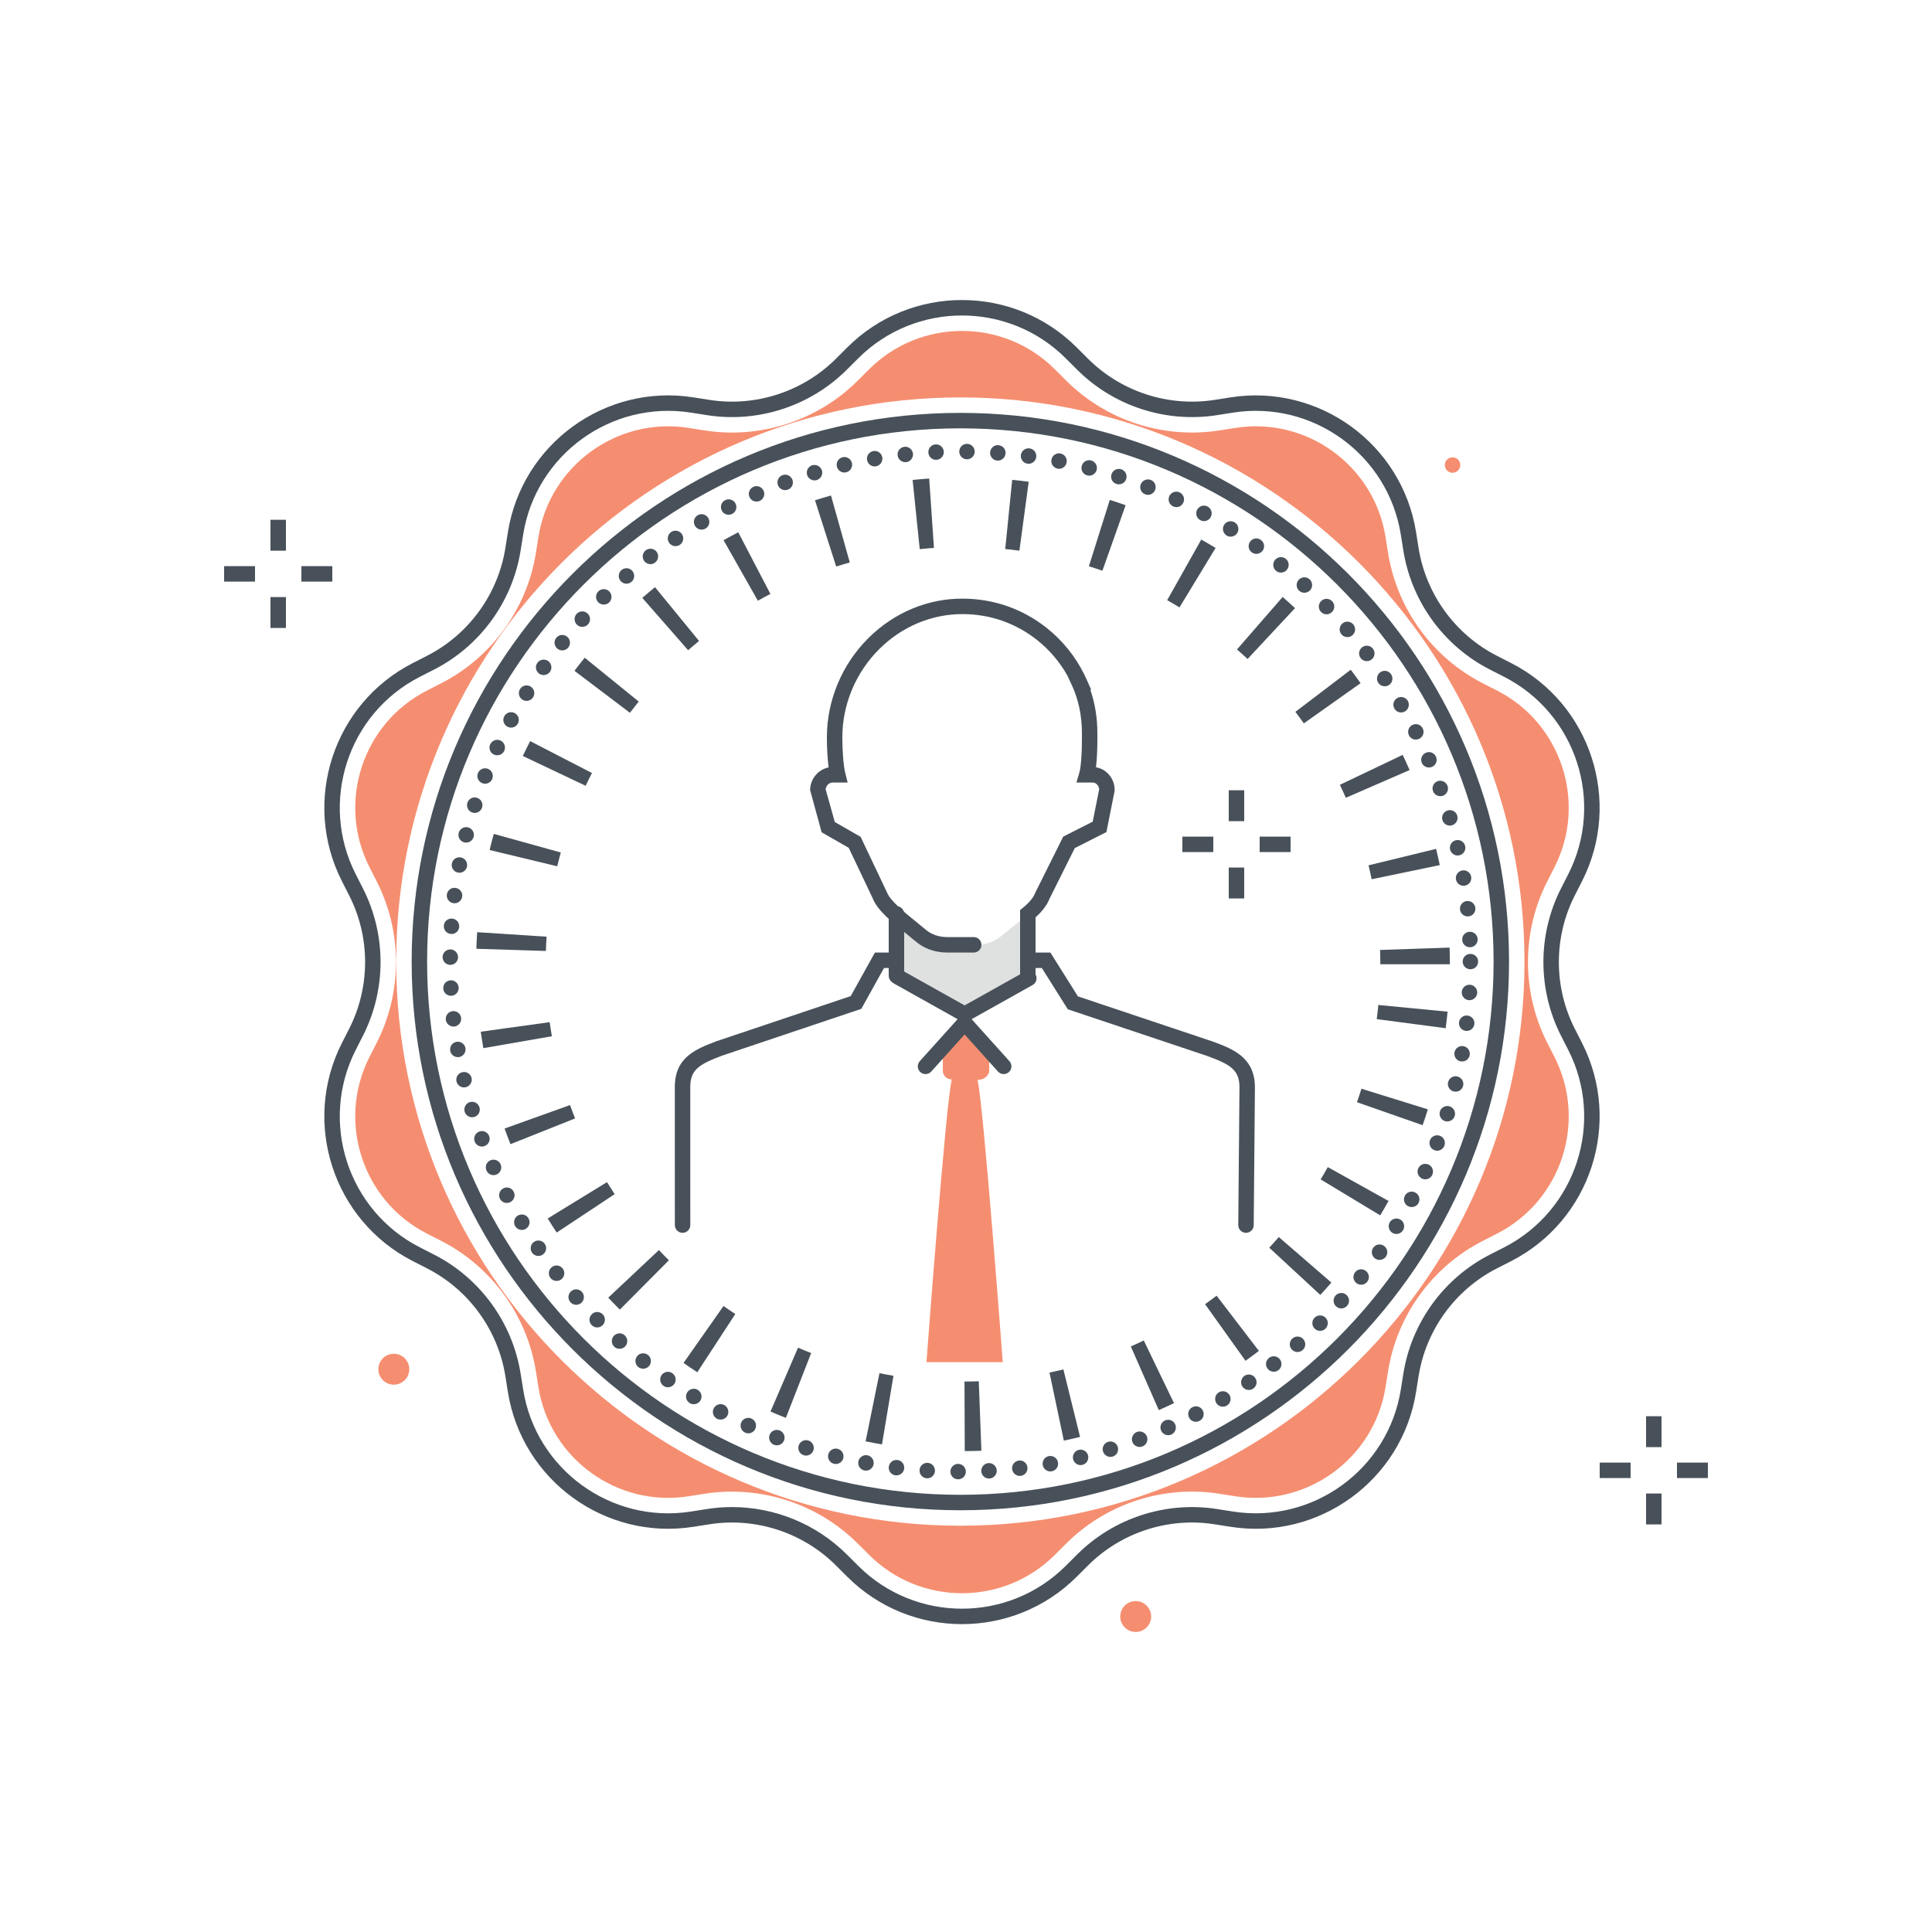 <svg xmlns="http://www.w3.org/2000/svg" width="250" height="250" viewBox="0 0 250 250">
  <g fill="none" fill-rule="evenodd">
    <path fill="#48515A" d="M124.268,55.427 C86.221,55.427 55.268,86.38 55.268,124.427 C55.268,162.474 86.221,193.427 124.268,193.427 C162.315,193.427 193.269,162.474 193.269,124.427 C193.269,86.38 162.315,55.427 124.268,55.427 Z M124.268,195.427 C85.119,195.427 53.268,163.577 53.268,124.427 C53.268,85.278 85.119,53.427 124.268,53.427 C163.418,53.427 195.269,85.278 195.269,124.427 C195.269,163.577 163.418,195.427 124.268,195.427 Z"/>
    <path fill="#48515A" d="M94.72,195.014 C100.238,195.014 105.619,197.197 109.576,201.145 L111.061,202.626 C118.462,210.01 130.501,210.009 137.9,202.626 L139.385,201.145 C144.114,196.427 150.877,194.23 157.478,195.267 L159.549,195.592 C169.877,197.209 179.616,190.138 181.263,179.817 L181.593,177.746 C182.646,171.148 186.826,165.395 192.775,162.355 L194.643,161.401 C203.95,156.644 207.671,145.194 202.937,135.875 L201.986,134.006 C198.96,128.049 198.96,120.937 201.986,114.981 L202.937,113.111 C207.671,103.793 203.95,92.342 194.643,87.586 L192.775,86.632 C186.826,83.592 182.646,77.839 181.593,71.241 L181.263,69.17 C179.616,58.847 169.864,51.768 159.549,53.394 L157.478,53.72 C150.877,54.757 144.113,52.56 139.385,47.841 L137.9,46.361 C130.501,38.978 118.461,38.978 111.061,46.361 L109.576,47.841 C104.846,52.559 98.083,54.755 91.483,53.72 L89.412,53.394 C79.082,51.772 69.345,58.848 67.698,69.17 L67.368,71.24 C66.315,77.838 62.135,83.592 56.186,86.632 L54.318,87.586 C45.01,92.342 41.29,103.793 46.024,113.111 L46.974,114.981 C50,120.937 50,128.049 46.974,134.006 L46.024,135.875 C41.29,145.194 45.01,156.645 54.318,161.401 L56.186,162.355 C62.135,165.395 66.315,171.149 67.368,177.746 L67.698,179.817 C69.345,190.138 79.086,197.22 89.412,195.592 L91.483,195.267 C92.561,195.097 93.643,195.014 94.72,195.014 Z M124.48,210.162 C119.108,210.163 113.738,208.123 109.648,204.042 L108.164,202.561 C103.884,198.292 97.761,196.302 91.794,197.242 L89.722,197.568 C78.311,199.363 67.544,191.54 65.723,180.132 L65.393,178.061 C64.44,172.092 60.658,166.886 55.275,164.136 L53.408,163.182 C43.121,157.925 39.008,145.269 44.241,134.969 L45.191,133.1 C47.929,127.711 47.929,121.276 45.191,115.887 L44.241,114.018 C39.008,103.718 43.121,91.062 53.408,85.805 L55.275,84.851 C60.658,82.1 64.44,76.895 65.393,70.925 L65.723,68.855 C67.543,57.447 78.305,49.621 89.722,51.419 L91.794,51.744 C97.762,52.681 103.884,50.694 108.164,46.426 L109.648,44.944 C117.825,36.784 131.134,36.783 139.312,44.944 L140.797,46.426 C145.076,50.694 151.193,52.68 157.167,51.744 L159.238,51.419 C170.655,49.628 181.418,57.447 183.237,68.855 L183.567,70.926 C184.521,76.895 188.303,82.1 193.686,84.851 L195.553,85.805 C205.84,91.062 209.952,103.718 204.72,114.018 L203.77,115.887 C201.031,121.276 201.031,127.711 203.77,133.1 L204.72,134.969 C209.952,145.268 205.84,157.924 195.553,163.182 L193.686,164.136 C188.303,166.886 184.521,172.092 183.567,178.061 L183.237,180.132 C181.418,191.54 170.654,199.367 159.238,197.568 L157.167,197.242 C151.199,196.302 145.076,198.291 140.797,202.561 L139.312,204.042 C135.224,208.122 129.852,210.162 124.48,210.162 Z"/>
    <path fill="#48515A" d="M125.11,59.433 C124.56,59.423 124.12,58.973 124.13,58.423 C124.13,57.863 124.59,57.423 125.14,57.433 C125.69,57.443 126.13,57.893 126.13,58.443 C126.12,58.993 125.67,59.433 125.13,59.433 C125.12,59.433 125.12,59.433 125.11,59.433 Z M120.13,58.553 C120.1,57.993 120.53,57.523 121.08,57.503 C121.63,57.473 122.1,57.903 122.13,58.453 C122.15,59.003 121.73,59.473 121.17,59.503 C121.16,59.503 121.14,59.503 121.12,59.503 C120.59,59.503 120.15,59.083 120.13,58.553 Z M129.05,59.603 C128.5,59.563 128.08,59.083 128.12,58.533 C128.16,57.983 128.64,57.563 129.189,57.603 C129.74,57.643 130.16,58.123 130.12,58.673 C130.08,59.203 129.64,59.603 129.12,59.603 C129.1,59.603 129.069,59.603 129.05,59.603 Z M116.15,58.913 C116.09,58.363 116.49,57.873 117.04,57.813 C117.58,57.753 118.08,58.153 118.14,58.703 C118.19,59.253 117.8,59.743 117.25,59.803 C117.21,59.803 117.18,59.803 117.14,59.803 C116.64,59.803 116.2,59.423 116.15,58.913 Z M132.96,60.003 L132.97,60.003 C132.42,59.933 132.03,59.423 132.1,58.883 C132.18,58.333 132.68,57.943 133.229,58.023 C133.78,58.093 134.16,58.593 134.09,59.143 C134.02,59.643 133.59,60.013 133.1,60.013 C133.05,60.013 133.01,60.013 132.96,60.003 Z M112.2,59.523 C112.1,58.973 112.47,58.463 113.02,58.363 C113.56,58.273 114.08,58.643 114.17,59.183 C114.26,59.733 113.89,60.243 113.35,60.343 C113.29,60.353 113.24,60.353 113.18,60.353 C112.7,60.353 112.28,60.013 112.2,59.523 Z M136.85,60.643 C136.31,60.533 135.95,60.013 136.06,59.473 C136.16,58.923 136.689,58.573 137.229,58.683 C137.77,58.783 138.13,59.313 138.02,59.853 C137.93,60.333 137.51,60.663 137.04,60.663 C136.979,60.663 136.91,60.653 136.85,60.643 Z M108.29,60.363 C108.16,59.833 108.5,59.293 109.04,59.163 C109.57,59.043 110.11,59.373 110.24,59.913 C110.36,60.453 110.03,60.993 109.49,61.113 C109.41,61.133 109.34,61.143 109.26,61.143 C108.81,61.143 108.4,60.833 108.29,60.363 Z M140.689,61.513 C140.149,61.383 139.83,60.833 139.97,60.303 C140.109,59.763 140.66,59.443 141.189,59.583 C141.729,59.723 142.05,60.273 141.91,60.803 C141.79,61.253 141.38,61.553 140.939,61.553 C140.859,61.553 140.77,61.543 140.689,61.513 Z M104.44,61.453 C104.28,60.923 104.58,60.363 105.11,60.203 C105.64,60.053 106.2,60.353 106.36,60.883 C106.51,61.413 106.21,61.963 105.68,62.123 C105.59,62.153 105.49,62.163 105.4,62.163 C104.97,62.163 104.57,61.883 104.44,61.453 Z M144.47,62.623 C143.939,62.453 143.649,61.893 143.83,61.363 C144,60.843 144.56,60.553 145.09,60.723 C145.609,60.893 145.899,61.463 145.729,61.983 C145.59,62.413 145.2,62.673 144.77,62.673 C144.67,62.673 144.569,62.663 144.47,62.623 Z M100.66,62.763 C100.47,62.243 100.74,61.673 101.26,61.483 C101.78,61.293 102.35,61.563 102.54,62.083 C102.73,62.593 102.47,63.173 101.94,63.363 C101.83,63.403 101.72,63.423 101.6,63.423 C101.2,63.423 100.81,63.173 100.66,62.763 Z M148.18,63.963 C147.66,63.763 147.41,63.183 147.609,62.673 C147.819,62.153 148.399,61.903 148.91,62.103 C149.43,62.303 149.68,62.893 149.47,63.403 C149.319,63.793 148.939,64.033 148.54,64.033 C148.42,64.033 148.3,64.013 148.18,63.963 Z M96.98,64.303 C96.76,63.803 96.99,63.213 97.5,62.993 C98,62.763 98.59,63.003 98.81,63.503 C99.04,64.013 98.8,64.603 98.3,64.823 C98.17,64.883 98.03,64.903 97.9,64.903 C97.51,64.903 97.14,64.683 96.98,64.303 Z M151.8,65.523 C151.29,65.293 151.08,64.693 151.31,64.193 C151.55,63.693 152.14,63.483 152.64,63.713 C153.14,63.953 153.359,64.543 153.12,65.043 C152.95,65.413 152.59,65.623 152.22,65.623 C152.08,65.623 151.93,65.593 151.8,65.523 Z M93.4,66.073 C93.15,65.573 93.34,64.973 93.83,64.723 C94.33,64.473 94.93,64.663 95.18,65.163 C95.43,65.653 95.23,66.253 94.74,66.503 C94.6,66.573 94.44,66.613 94.29,66.613 C93.93,66.613 93.57,66.413 93.4,66.073 Z M155.31,67.303 C154.83,67.043 154.649,66.433 154.91,65.953 C155.18,65.463 155.79,65.283 156.27,65.553 C156.76,65.813 156.93,66.423 156.67,66.903 C156.49,67.243 156.14,67.433 155.79,67.433 C155.63,67.433 155.46,67.393 155.31,67.303 Z M89.93,68.043 C89.65,67.573 89.8,66.953 90.28,66.673 C90.75,66.393 91.37,66.553 91.65,67.033 C91.93,67.503 91.77,68.113 91.3,68.393 C91.14,68.493 90.96,68.533 90.79,68.533 C90.45,68.533 90.11,68.363 89.93,68.043 Z M158.72,69.293 C158.25,69.003 158.109,68.383 158.399,67.913 C158.689,67.453 159.31,67.303 159.78,67.603 C160.25,67.893 160.39,68.513 160.09,68.983 C159.899,69.283 159.58,69.443 159.25,69.443 C159.06,69.443 158.88,69.403 158.72,69.293 Z M86.58,70.233 C86.27,69.773 86.39,69.153 86.85,68.843 C87.31,68.533 87.93,68.653 88.24,69.113 C88.55,69.573 88.43,70.193 87.97,70.503 C87.8,70.613 87.6,70.673 87.41,70.673 C87.09,70.673 86.77,70.513 86.58,70.233 Z M161.99,71.483 C161.54,71.163 161.439,70.543 161.76,70.093 C162.08,69.643 162.7,69.533 163.149,69.863 C163.6,70.183 163.71,70.803 163.39,71.253 C163.189,71.523 162.88,71.673 162.569,71.673 C162.37,71.673 162.17,71.613 161.99,71.483 Z M83.37,72.613 C83.04,72.173 83.12,71.543 83.56,71.213 C84,70.873 84.62,70.953 84.96,71.393 C85.29,71.833 85.21,72.463 84.77,72.793 C84.59,72.933 84.38,73.003 84.17,73.003 C83.87,73.003 83.57,72.873 83.37,72.613 Z M165.13,73.873 C164.7,73.523 164.63,72.893 164.979,72.463 C165.33,72.033 165.96,71.973 166.39,72.313 C166.81,72.663 166.88,73.293 166.53,73.723 C166.34,73.973 166.05,74.093 165.75,74.093 C165.53,74.093 165.31,74.023 165.13,73.873 Z M80.31,75.183 C79.95,74.763 80,74.133 80.41,73.773 C80.83,73.413 81.46,73.453 81.82,73.873 C82.18,74.293 82.14,74.923 81.72,75.283 C81.53,75.453 81.3,75.533 81.07,75.533 C80.79,75.533 80.51,75.413 80.31,75.183 Z M168.109,76.443 C167.7,76.063 167.68,75.433 168.05,75.033 C168.42,74.623 169.05,74.593 169.46,74.963 C169.87,75.343 169.899,75.973 169.53,76.383 C169.33,76.593 169.06,76.703 168.79,76.703 C168.55,76.703 168.31,76.613 168.109,76.443 Z M77.41,77.933 C77.03,77.543 77.03,76.903 77.43,76.523 C77.82,76.133 78.46,76.143 78.84,76.533 C79.23,76.933 79.22,77.563 78.83,77.953 C78.63,78.143 78.38,78.233 78.13,78.233 C77.87,78.233 77.61,78.133 77.41,77.933 Z M170.939,79.183 C170.55,78.793 170.56,78.153 170.96,77.773 C171.359,77.383 171.99,77.393 172.37,77.793 C172.76,78.183 172.75,78.823 172.35,79.203 C172.16,79.393 171.91,79.493 171.66,79.493 C171.399,79.493 171.13,79.383 170.939,79.183 Z M74.68,80.863 C74.27,80.483 74.24,79.853 74.61,79.443 C74.98,79.033 75.61,79.003 76.02,79.373 C76.43,79.743 76.46,80.383 76.09,80.793 C75.9,81.003 75.62,81.113 75.35,81.113 C75.11,81.113 74.87,81.033 74.68,80.863 Z M173.59,82.093 C173.229,81.673 173.28,81.043 173.7,80.683 C174.12,80.323 174.75,80.373 175.109,80.793 C175.47,81.213 175.42,81.843 175,82.203 C174.81,82.363 174.58,82.443 174.35,82.443 C174.069,82.443 173.79,82.323 173.59,82.093 Z M72.13,83.943 C71.7,83.593 71.63,82.963 71.98,82.533 C72.32,82.103 72.95,82.033 73.38,82.383 C73.81,82.723 73.88,83.353 73.54,83.783 C73.34,84.033 73.05,84.163 72.76,84.163 C72.54,84.163 72.32,84.083 72.13,83.943 Z M176.069,85.153 C175.729,84.713 175.819,84.093 176.26,83.753 C176.7,83.423 177.319,83.503 177.66,83.943 C177.99,84.383 177.91,85.013 177.47,85.343 C177.29,85.483 177.08,85.553 176.859,85.553 C176.56,85.553 176.26,85.413 176.069,85.153 Z M69.77,87.173 C69.32,86.853 69.21,86.223 69.53,85.783 C69.85,85.323 70.48,85.223 70.93,85.533 C71.38,85.853 71.48,86.483 71.17,86.933 C70.97,87.203 70.66,87.353 70.35,87.353 C70.15,87.353 69.95,87.293 69.77,87.173 Z M178.35,88.363 C178.05,87.903 178.17,87.283 178.63,86.973 C179.09,86.663 179.71,86.793 180.01,87.253 C180.319,87.703 180.2,88.333 179.74,88.633 C179.569,88.753 179.38,88.803 179.189,88.803 C178.859,88.803 178.55,88.653 178.35,88.363 Z M67.61,90.543 C67.14,90.253 67,89.633 67.29,89.163 C67.58,88.693 68.2,88.553 68.67,88.843 C69.13,89.133 69.28,89.743 68.99,90.213 C68.8,90.523 68.47,90.693 68.14,90.693 C67.96,90.693 67.77,90.643 67.61,90.543 Z M180.439,91.693 C180.16,91.223 180.319,90.603 180.8,90.333 C181.27,90.053 181.89,90.213 182.17,90.683 C182.439,91.163 182.28,91.773 181.81,92.053 C181.649,92.143 181.47,92.193 181.3,92.193 C180.96,92.193 180.62,92.013 180.439,91.693 Z M65.66,94.033 C65.17,93.773 64.99,93.163 65.25,92.683 C65.52,92.193 66.12,92.013 66.61,92.273 C67.09,92.533 67.28,93.143 67.01,93.633 C66.83,93.963 66.49,94.153 66.13,94.153 C65.97,94.153 65.81,94.113 65.66,94.033 Z M182.319,95.153 C182.069,94.663 182.27,94.053 182.76,93.813 C183.25,93.563 183.85,93.753 184.1,94.253 C184.35,94.743 184.149,95.343 183.66,95.593 C183.52,95.663 183.359,95.703 183.21,95.703 C182.85,95.703 182.49,95.503 182.319,95.153 Z M63.92,97.643 C63.42,97.413 63.2,96.813 63.43,96.313 C63.43,96.313 63.43,96.313 63.44,96.313 C63.67,95.813 64.26,95.593 64.76,95.823 C65.26,96.053 65.48,96.653 65.25,97.153 C65.08,97.523 64.72,97.733 64.34,97.733 C64.2,97.733 64.06,97.703 63.92,97.643 Z M183.979,98.713 C183.77,98.203 184,97.613 184.51,97.403 C185.01,97.183 185.6,97.413 185.819,97.923 C186.04,98.423 185.81,99.013 185.3,99.233 C185.17,99.293 185.03,99.313 184.899,99.313 C184.51,99.313 184.149,99.093 183.979,98.713 Z M62.41,101.343 C61.89,101.143 61.64,100.563 61.84,100.053 C62.04,99.543 62.62,99.283 63.13,99.483 C63.65,99.683 63.9,100.263 63.7,100.783 C63.55,101.173 63.17,101.413 62.77,101.413 C62.65,101.413 62.53,101.393 62.41,101.343 Z M185.43,102.363 C185.24,101.843 185.51,101.273 186.03,101.083 C186.55,100.903 187.12,101.173 187.31,101.693 C187.5,102.203 187.229,102.783 186.71,102.973 C186.6,103.013 186.479,103.023 186.37,103.023 C185.96,103.023 185.58,102.773 185.43,102.363 Z M61.12,105.143 C60.6,104.973 60.31,104.413 60.48,103.883 C60.65,103.353 61.21,103.063 61.73,103.233 C62.26,103.403 62.55,103.973 62.38,104.493 C62.24,104.923 61.85,105.193 61.43,105.193 C61.33,105.193 61.22,105.173 61.12,105.143 Z M186.649,106.113 C186.49,105.583 186.8,105.023 187.33,104.873 C187.859,104.713 188.42,105.013 188.569,105.553 C188.729,106.073 188.42,106.633 187.89,106.793 C187.8,106.813 187.7,106.833 187.609,106.833 C187.18,106.833 186.78,106.543 186.649,106.113 Z M60.07,109.003 C59.54,108.863 59.21,108.323 59.35,107.783 C59.49,107.253 60.03,106.923 60.57,107.063 C61.1,107.203 61.43,107.743 61.29,108.283 C61.17,108.733 60.77,109.033 60.32,109.033 C60.24,109.033 60.15,109.023 60.07,109.003 Z M187.64,109.923 C187.52,109.383 187.859,108.843 188.399,108.723 C188.93,108.603 189.47,108.933 189.59,109.473 C189.72,110.013 189.38,110.553 188.84,110.673 C188.77,110.693 188.689,110.703 188.62,110.703 C188.16,110.703 187.75,110.383 187.64,109.923 Z M59.26,112.913 C58.72,112.813 58.36,112.283 58.47,111.743 C58.57,111.203 59.09,110.843 59.64,110.953 C60.18,111.053 60.53,111.583 60.43,112.123 C60.34,112.603 59.92,112.933 59.45,112.933 C59.39,112.933 59.32,112.923 59.26,112.913 Z M188.399,113.783 C188.31,113.243 188.68,112.723 189.22,112.633 C189.77,112.543 190.28,112.913 190.37,113.463 C190.46,114.003 190.09,114.513 189.55,114.603 C189.49,114.613 189.439,114.623 189.38,114.623 C188.899,114.623 188.479,114.273 188.399,113.783 Z M58.69,116.873 C58.14,116.803 57.75,116.303 57.82,115.753 C57.9,115.203 58.4,114.813 58.94,114.893 C59.49,114.963 59.88,115.463 59.81,116.013 C59.74,116.513 59.31,116.883 58.82,116.883 C58.77,116.883 58.73,116.883 58.69,116.873 Z M188.92,117.683 C188.87,117.133 189.27,116.643 189.81,116.593 C190.359,116.533 190.85,116.933 190.91,117.483 C190.97,118.033 190.569,118.523 190.02,118.583 C189.979,118.583 189.95,118.583 189.92,118.583 C189.41,118.583 188.979,118.203 188.92,117.683 Z M58.36,120.853 C57.81,120.823 57.39,120.343 57.43,119.793 C57.46,119.243 57.94,118.823 58.49,118.863 C59.04,118.903 59.46,119.373 59.42,119.933 C59.39,120.453 58.95,120.863 58.43,120.863 C58.4,120.863 58.38,120.853 58.36,120.853 Z M189.21,121.613 C189.18,121.063 189.609,120.593 190.16,120.573 C190.72,120.543 191.18,120.973 191.21,121.523 C191.229,122.083 190.8,122.543 190.25,122.573 C190.24,122.573 190.22,122.573 190.21,122.573 C189.67,122.573 189.229,122.153 189.21,121.613 Z M58.26,124.853 C57.71,124.853 57.27,124.393 57.27,123.843 C57.27,123.293 57.73,122.853 58.28,122.853 C58.83,122.863 59.27,123.313 59.27,123.863 C59.27,124.413 58.82,124.853 58.27,124.853 C58.27,124.853 58.27,124.853 58.26,124.853 Z M189.27,124.423 C189.27,123.873 189.72,123.433 190.27,123.433 C190.819,123.433 191.27,123.873 191.27,124.423 C191.27,124.983 190.819,125.423 190.27,125.423 C189.72,125.423 189.27,124.983 189.27,124.423 Z M57.36,127.903 C57.33,127.353 57.75,126.883 58.3,126.853 C58.86,126.823 59.33,127.253 59.35,127.803 C59.38,128.353 58.96,128.823 58.41,128.853 C58.39,128.853 58.37,128.853 58.36,128.853 C57.83,128.853 57.38,128.443 57.36,127.903 Z M190.09,129.423 C189.54,129.393 189.12,128.913 189.149,128.363 C189.18,127.813 189.66,127.393 190.21,127.423 C190.76,127.463 191.18,127.933 191.149,128.483 C191.12,129.013 190.68,129.423 190.149,129.423 C190.13,129.423 190.109,129.423 190.09,129.423 Z M57.68,131.943 C57.68,131.943 57.68,131.943 57.69,131.943 C57.62,131.403 58.02,130.903 58.57,130.843 C59.12,130.783 59.61,131.173 59.67,131.723 C59.73,132.273 59.34,132.773 58.79,132.833 C58.75,132.833 58.72,132.833 58.68,132.833 C58.18,132.833 57.74,132.463 57.68,131.943 Z M189.67,133.393 C189.12,133.333 188.729,132.833 188.8,132.283 C188.859,131.733 189.359,131.343 189.91,131.413 C190.46,131.483 190.85,131.973 190.78,132.523 C190.72,133.033 190.29,133.403 189.79,133.403 C189.75,133.403 189.71,133.403 189.67,133.393 Z M58.26,135.963 C58.16,135.423 58.53,134.903 59.07,134.813 C59.62,134.713 60.13,135.083 60.23,135.623 C60.32,136.173 59.96,136.683 59.42,136.783 C59.36,136.793 59.3,136.793 59.24,136.793 C58.76,136.793 58.34,136.453 58.26,135.963 Z M189.01,137.343 C188.47,137.243 188.109,136.723 188.21,136.183 C188.31,135.633 188.83,135.273 189.37,135.373 C189.92,135.473 190.27,135.993 190.18,136.533 C190.09,137.023 189.67,137.353 189.189,137.353 C189.13,137.353 189.069,137.353 189.01,137.343 Z M59.07,139.943 C58.95,139.403 59.28,138.863 59.82,138.743 C60.35,138.613 60.89,138.943 61.02,139.483 C61.15,140.013 60.81,140.553 60.28,140.683 C60.2,140.703 60.12,140.713 60.05,140.713 C59.59,140.713 59.18,140.403 59.07,139.943 Z M188.109,141.233 C187.58,141.103 187.25,140.563 187.38,140.023 L187.39,140.023 C187.52,139.493 188.06,139.163 188.59,139.293 C189.13,139.433 189.46,139.973 189.33,140.503 C189.21,140.963 188.81,141.263 188.359,141.263 C188.28,141.263 188.2,141.253 188.109,141.233 Z M60.13,143.863 C59.97,143.333 60.27,142.773 60.8,142.613 C61.33,142.453 61.88,142.753 62.04,143.283 C62.2,143.813 61.91,144.373 61.38,144.533 C61.28,144.553 61.18,144.573 61.09,144.573 C60.66,144.573 60.26,144.293 60.13,143.863 Z M186.979,145.073 C186.46,144.903 186.16,144.343 186.33,143.823 L186.319,143.823 C186.49,143.293 187.05,143.003 187.58,143.163 C188.1,143.323 188.399,143.893 188.24,144.413 C188.1,144.843 187.71,145.113 187.28,145.113 C187.18,145.113 187.08,145.103 186.979,145.073 Z M61.42,147.703 C61.23,147.193 61.5,146.613 62.01,146.423 C62.53,146.233 63.11,146.493 63.3,147.013 C63.49,147.533 63.23,148.103 62.71,148.293 C62.6,148.343 62.48,148.363 62.36,148.363 C61.96,148.363 61.57,148.113 61.42,147.703 Z M185.62,148.833 C185.1,148.643 184.84,148.063 185.04,147.543 C185.229,147.033 185.81,146.773 186.33,146.973 C186.84,147.163 187.1,147.743 186.899,148.263 C186.75,148.653 186.37,148.903 185.97,148.903 C185.85,148.903 185.729,148.883 185.62,148.833 Z M62.95,151.463 C62.72,150.953 62.95,150.363 63.46,150.143 C63.96,149.923 64.55,150.153 64.78,150.653 C65,151.163 64.77,151.753 64.27,151.973 C64.14,152.033 64,152.063 63.86,152.063 C63.48,152.063 63.11,151.833 62.95,151.463 Z M184.02,152.513 C183.52,152.283 183.29,151.693 183.52,151.193 C183.75,150.683 184.34,150.463 184.85,150.693 C185.35,150.913 185.569,151.513 185.34,152.013 C185.18,152.383 184.81,152.603 184.43,152.603 C184.29,152.603 184.149,152.573 184.02,152.513 Z M64.7,155.123 C64.44,154.633 64.64,154.023 65.13,153.773 C65.62,153.513 66.22,153.713 66.47,154.203 C66.73,154.693 66.53,155.293 66.04,155.553 C65.9,155.623 65.74,155.663 65.58,155.663 C65.22,155.663 64.87,155.463 64.7,155.123 Z M182.2,156.083 C181.72,155.823 181.53,155.213 181.79,154.723 C182.04,154.243 182.649,154.053 183.14,154.313 C183.63,154.573 183.81,155.173 183.56,155.663 C183.38,156.003 183.03,156.193 182.67,156.193 C182.51,156.193 182.35,156.153 182.2,156.083 Z M66.66,158.663 C66.38,158.193 66.54,157.573 67.01,157.293 C67.49,157.013 68.1,157.163 68.38,157.643 C68.67,158.113 68.51,158.733 68.04,159.013 C67.88,159.103 67.7,159.153 67.53,159.153 C67.18,159.153 66.85,158.973 66.66,158.663 Z M180.18,159.533 C179.71,159.243 179.56,158.633 179.84,158.153 C180.13,157.683 180.75,157.533 181.22,157.823 C181.689,158.103 181.84,158.723 181.55,159.193 C181.359,159.503 181.03,159.673 180.7,159.673 C180.52,159.673 180.34,159.633 180.18,159.533 Z M68.84,162.083 C68.53,161.623 68.65,161.003 69.11,160.693 C69.57,160.383 70.19,160.503 70.5,160.963 C70.81,161.413 70.69,162.033 70.23,162.343 C70.06,162.463 69.87,162.523 69.67,162.523 C69.35,162.523 69.04,162.373 68.84,162.083 Z M177.939,162.853 C177.49,162.533 177.38,161.913 177.689,161.463 C178.01,161.003 178.63,160.893 179.08,161.213 C179.54,161.523 179.649,162.143 179.34,162.603 C179.14,162.883 178.83,163.033 178.51,163.033 C178.319,163.033 178.12,162.973 177.939,162.853 Z M71.23,165.363 C70.89,164.933 70.97,164.303 71.41,163.963 C71.84,163.623 72.47,163.703 72.81,164.143 C73.15,164.583 73.07,165.213 72.63,165.543 C72.45,165.693 72.23,165.753 72.02,165.753 C71.72,165.753 71.42,165.623 71.23,165.363 Z M175.52,166.033 C175.08,165.693 175.01,165.063 175.35,164.623 C175.689,164.193 176.319,164.113 176.75,164.463 C177.189,164.803 177.26,165.433 176.92,165.863 C176.72,166.113 176.43,166.243 176.13,166.243 C175.92,166.243 175.7,166.173 175.52,166.033 Z M73.81,168.503 C73.44,168.083 73.48,167.453 73.9,167.093 C74.31,166.723 74.95,166.763 75.31,167.183 C75.67,167.603 75.63,168.233 75.22,168.593 C75.03,168.763 74.79,168.843 74.56,168.843 C74.28,168.843 74,168.723 73.81,168.503 Z M172.899,169.053 C172.49,168.693 172.45,168.053 172.819,167.643 C173.189,167.233 173.819,167.193 174.229,167.563 C174.64,167.933 174.68,168.563 174.31,168.973 C174.109,169.203 173.84,169.313 173.56,169.313 C173.33,169.313 173.09,169.223 172.899,169.053 Z M76.57,171.473 C76.18,171.083 76.18,170.453 76.58,170.063 C76.97,169.673 77.6,169.673 77.99,170.073 C78.38,170.463 78.37,171.093 77.98,171.483 C77.79,171.673 77.53,171.773 77.28,171.773 C77.02,171.773 76.76,171.673 76.57,171.473 Z M170.109,171.923 C169.72,171.533 169.72,170.893 170.109,170.503 C170.5,170.113 171.14,170.123 171.53,170.513 C171.92,170.903 171.91,171.533 171.52,171.923 C171.33,172.123 171.069,172.213 170.819,172.213 C170.56,172.213 170.3,172.113 170.109,171.923 Z M79.5,174.283 C79.09,173.903 79.06,173.273 79.43,172.863 C79.8,172.453 80.43,172.423 80.84,172.793 C81.25,173.163 81.28,173.793 80.92,174.203 C80.72,174.423 80.44,174.533 80.17,174.533 C79.93,174.533 79.69,174.453 79.5,174.283 Z M167.149,174.613 C166.78,174.193 166.819,173.563 167.24,173.203 C167.649,172.833 168.28,172.873 168.649,173.283 C169.01,173.703 168.979,174.333 168.56,174.703 C168.37,174.863 168.13,174.953 167.899,174.953 C167.62,174.953 167.35,174.833 167.149,174.613 Z M82.6,176.903 C82.17,176.553 82.1,175.923 82.44,175.493 C82.78,175.063 83.41,174.993 83.85,175.333 C84.28,175.673 84.35,176.303 84.01,176.743 C83.81,176.983 83.52,177.113 83.22,177.113 C83.01,177.113 82.79,177.043 82.6,176.903 Z M164.03,177.113 C163.689,176.683 163.77,176.053 164.21,175.713 C164.64,175.373 165.27,175.453 165.609,175.883 C165.95,176.323 165.87,176.953 165.439,177.293 C165.25,177.433 165.04,177.503 164.819,177.503 C164.52,177.503 164.229,177.363 164.03,177.113 Z M85.86,179.333 C85.4,179.013 85.29,178.393 85.61,177.933 C85.93,177.483 86.55,177.373 87,177.693 C87.46,178.013 87.57,178.633 87.25,179.083 C87.05,179.363 86.74,179.513 86.43,179.513 C86.23,179.513 86.03,179.453 85.86,179.333 Z M160.77,179.423 C160.46,178.973 160.58,178.353 161.03,178.033 C161.49,177.723 162.109,177.843 162.42,178.293 C162.74,178.753 162.62,179.373 162.17,179.683 C161.99,179.803 161.8,179.863 161.6,179.863 C161.28,179.863 160.97,179.713 160.77,179.423 Z M89.25,181.553 C88.78,181.273 88.63,180.653 88.92,180.183 C89.21,179.713 89.83,179.563 90.3,179.853 C90.77,180.143 90.92,180.763 90.63,181.233 C90.44,181.533 90.11,181.703 89.77,181.703 C89.59,181.703 89.41,181.663 89.25,181.553 Z M157.38,181.543 C157.1,181.063 157.25,180.453 157.72,180.163 L157.729,180.163 C158.2,179.883 158.81,180.033 159.1,180.513 C159.38,180.983 159.229,181.593 158.75,181.883 C158.59,181.983 158.41,182.023 158.24,182.023 C157.899,182.023 157.569,181.853 157.38,181.543 Z M92.77,183.583 C92.29,183.323 92.1,182.713 92.36,182.223 C92.62,181.743 93.23,181.553 93.72,181.813 C94.2,182.073 94.39,182.683 94.13,183.173 C93.95,183.503 93.6,183.693 93.25,183.693 C93.09,183.693 92.93,183.663 92.77,183.583 Z M153.87,183.443 C153.609,182.953 153.8,182.343 154.29,182.093 C154.78,181.833 155.39,182.023 155.64,182.513 C155.899,183.003 155.71,183.613 155.22,183.863 C155.069,183.943 154.91,183.983 154.76,183.983 C154.39,183.983 154.05,183.783 153.87,183.443 Z M96.42,185.383 C95.92,185.153 95.69,184.563 95.92,184.053 C96.15,183.553 96.75,183.333 97.25,183.563 C97.75,183.793 97.97,184.383 97.74,184.893 C97.58,185.253 97.21,185.473 96.83,185.473 C96.69,185.473 96.55,185.443 96.42,185.383 Z M150.25,185.123 C150.02,184.623 150.25,184.033 150.75,183.803 C151.26,183.583 151.85,183.803 152.069,184.313 C152.3,184.813 152.069,185.403 151.569,185.633 C151.439,185.693 151.3,185.713 151.16,185.713 C150.78,185.713 150.41,185.493 150.25,185.123 Z M100.17,186.963 C99.65,186.763 99.39,186.183 99.59,185.663 C99.79,185.153 100.37,184.893 100.88,185.093 C101.4,185.293 101.65,185.873 101.46,186.383 C101.3,186.783 100.92,187.033 100.52,187.023 C100.4,187.023 100.28,187.003 100.17,186.963 Z M146.53,186.583 C146.34,186.063 146.6,185.493 147.12,185.293 C147.63,185.103 148.21,185.363 148.41,185.883 C148.6,186.403 148.34,186.973 147.819,187.173 C147.71,187.213 147.59,187.233 147.47,187.233 C147.06,187.233 146.68,186.983 146.53,186.583 Z M104,188.303 C103.47,188.143 103.18,187.573 103.35,187.053 C103.52,186.523 104.08,186.233 104.61,186.403 C105.13,186.563 105.42,187.133 105.26,187.653 C105.12,188.083 104.73,188.353 104.3,188.353 C104.2,188.353 104.1,188.343 104,188.303 Z M142.729,187.813 C142.569,187.293 142.859,186.733 143.39,186.573 C143.92,186.403 144.479,186.703 144.64,187.233 C144.8,187.763 144.51,188.323 143.979,188.483 C143.88,188.513 143.78,188.523 143.68,188.523 C143.26,188.523 142.859,188.243 142.729,187.813 Z M107.91,189.413 C107.37,189.283 107.04,188.733 107.18,188.203 C107.31,187.663 107.86,187.343 108.39,187.473 C108.93,187.613 109.25,188.153 109.12,188.693 C109.01,189.143 108.6,189.443 108.15,189.443 C108.07,189.443 107.99,189.433 107.91,189.413 Z M138.859,188.813 C138.729,188.283 139.06,187.743 139.59,187.613 C140.13,187.483 140.67,187.813 140.8,188.343 C140.93,188.883 140.6,189.423 140.06,189.553 C139.979,189.573 139.91,189.583 139.83,189.583 C139.38,189.583 138.97,189.273 138.859,188.813 Z M111.87,190.283 C111.33,190.183 110.97,189.663 111.07,189.113 C111.17,188.573 111.7,188.213 112.24,188.313 C112.78,188.413 113.14,188.943 113.04,189.483 C112.95,189.963 112.53,190.303 112.06,190.303 C112,190.303 111.93,190.293 111.87,190.283 Z M134.93,189.573 C134.83,189.033 135.2,188.513 135.74,188.413 C136.28,188.323 136.81,188.683 136.899,189.223 C137,189.773 136.64,190.293 136.09,190.383 C136.09,190.383 136.09,190.383 136.09,190.393 C136.03,190.403 135.979,190.403 135.92,190.403 C135.439,190.403 135.02,190.063 134.93,189.573 Z M115.88,190.913 C115.33,190.843 114.94,190.343 115.01,189.793 C115.08,189.243 115.58,188.853 116.13,188.923 C116.68,188.993 117.07,189.493 117,190.043 C116.94,190.543 116.5,190.913 116,190.913 C115.96,190.913 115.92,190.913 115.88,190.913 Z M130.97,190.103 C130.899,189.553 131.3,189.053 131.85,188.993 C132.399,188.923 132.89,189.323 132.95,189.863 C133.02,190.413 132.63,190.913 132.08,190.973 C132.04,190.983 132,190.983 131.96,190.983 C131.46,190.983 131.03,190.603 130.97,190.103 Z M119.92,191.283 C119.92,191.283 119.92,191.283 119.92,191.293 C119.37,191.253 118.95,190.773 118.99,190.223 C119.02,189.673 119.5,189.253 120.05,189.293 C120.6,189.323 121.02,189.803 120.98,190.353 C120.95,190.883 120.51,191.293 119.99,191.293 C119.97,191.293 119.94,191.293 119.92,191.283 Z M126.979,190.383 C126.95,189.833 127.37,189.353 127.92,189.323 C128.47,189.293 128.95,189.713 128.979,190.263 C129.01,190.823 128.58,191.293 128.03,191.323 C128.02,191.323 128,191.323 127.979,191.323 C127.45,191.323 127.01,190.913 126.979,190.383 Z M123.98,191.423 C123.42,191.423 122.98,190.973 122.98,190.423 C122.98,189.873 123.43,189.423 123.99,189.423 C124.54,189.433 124.98,189.883 124.98,190.433 C124.98,190.983 124.53,191.423 123.98,191.423 Z"/>
    <path fill="#F58E70" d="M124.268,197.427 C84.016,197.427 51.268,164.68 51.268,124.427 C51.268,84.175 84.016,51.427 124.268,51.427 C164.521,51.427 197.268,84.175 197.268,124.427 C197.268,164.68 164.521,197.427 124.268,197.427 Z M200.203,134.912 C196.889,128.388 196.889,120.599 200.203,114.075 L201.153,112.206 C205.389,103.868 202.06,93.623 193.732,89.367 L191.865,88.413 C185.349,85.083 180.771,78.782 179.618,71.556 L179.287,69.486 C177.814,60.249 169.099,53.917 159.86,55.37 L157.788,55.696 C150.561,56.831 143.152,54.426 137.972,49.257 L136.487,47.776 C129.867,41.17 119.094,41.17 112.473,47.776 L110.989,49.257 C105.809,54.425 98.401,56.837 91.172,55.696 L89.101,55.37 C79.862,53.92 71.147,60.25 69.673,69.485 L69.343,71.556 C68.19,78.782 63.611,85.083 57.096,88.413 L55.228,89.367 C46.9,93.623 43.571,103.868 47.807,112.206 L48.757,114.075 C52.072,120.599 52.072,128.388 48.757,134.912 L47.807,136.781 C43.571,145.119 46.9,155.364 55.228,159.62 L57.096,160.574 C63.611,163.903 68.19,170.205 69.343,177.431 L69.673,179.501 C71.147,188.736 79.863,195.067 89.101,193.617 L91.172,193.291 C92.352,193.105 93.538,193.014 94.717,193.014 C100.761,193.014 106.655,195.405 110.989,199.73 L112.473,201.211 C119.094,207.816 129.867,207.815 136.487,201.211 L137.971,199.73 C143.152,194.562 150.56,192.151 157.788,193.291 L159.86,193.617 C169.1,195.063 177.814,188.737 179.287,179.501 L179.618,177.43 C180.771,170.205 185.349,163.903 191.865,160.574 L193.732,159.62 C202.061,155.364 205.39,145.119 201.153,136.781 L200.203,134.912 Z"/>
    <path fill="#48515A" d="M119.012,71.058 L118.093,62.105 C118.804,62.032 119.519,61.97 120.236,61.921 L120.854,70.9 C120.237,70.942 119.624,70.995 119.012,71.058 Z M131.91,71.259 C131.303,71.177 130.691,71.105 130.076,71.044 L130.977,62.089 C131.693,62.161 132.406,62.245 133.115,62.34 L131.91,71.259 Z M108.202,73.309 L105.459,64.737 C106.144,64.518 106.833,64.311 107.528,64.116 L109.963,72.781 C109.372,72.947 108.784,73.123 108.202,73.309 Z M142.649,73.856 C142.071,73.651 141.489,73.456 140.902,73.271 L143.609,64.688 C144.298,64.904 144.979,65.133 145.655,65.373 L142.649,73.856 Z M98.067,77.735 L93.631,69.904 C94.256,69.55 94.889,69.206 95.528,68.873 L99.689,76.853 C99.143,77.138 98.602,77.432 98.067,77.735 Z M152.626,78.596 C152.101,78.277 151.57,77.966 151.033,77.665 L155.443,69.819 C156.068,70.171 156.687,70.532 157.298,70.904 L152.626,78.596 Z M89.045,84.138 L83.116,77.366 C83.656,76.894 84.203,76.431 84.757,75.977 L90.457,82.942 C89.98,83.333 89.509,83.731 89.045,84.138 Z M161.436,85.273 C160.986,84.854 160.529,84.442 160.066,84.039 L165.973,77.249 C166.516,77.721 167.049,78.202 167.574,78.692 L161.436,85.273 Z M81.51,92.234 L74.334,86.803 C74.766,86.231 75.208,85.667 75.66,85.11 L82.649,90.78 C82.262,91.258 81.882,91.743 81.51,92.234 Z M168.716,93.604 C168.359,93.101 167.995,92.605 167.622,92.114 L174.784,86.664 C175.22,87.236 175.645,87.815 176.06,88.401 L168.716,93.604 Z M75.783,101.68 L67.65,97.825 C67.957,97.177 68.274,96.536 68.602,95.901 L76.6,100.028 C76.318,100.574 76.046,101.125 75.783,101.68 Z M174.147,103.233 C173.901,102.668 173.646,102.108 173.382,101.553 L181.505,97.679 C181.814,98.328 182.114,98.984 182.401,99.645 L174.147,103.233 Z M72.106,112.098 L63.356,109.992 C63.524,109.293 63.704,108.597 63.895,107.906 L72.568,110.313 C72.404,110.903 72.25,111.499 72.106,112.098 Z M177.492,113.773 C177.367,113.169 177.231,112.569 177.087,111.972 L185.831,109.844 C186.001,110.539 186.158,111.24 186.305,111.944 L177.492,113.773 Z M70.638,123.054 L61.643,122.772 C61.665,122.053 61.7,121.337 61.746,120.625 L70.727,121.207 C70.687,121.82 70.657,122.436 70.638,123.054 Z M187.612,124.771 L178.612,124.771 C178.612,124.153 178.603,123.537 178.582,122.924 L187.576,122.62 C187.601,123.334 187.612,124.051 187.612,124.771 Z M187.071,133.051 L178.149,131.874 C178.229,131.267 178.299,130.656 178.357,130.043 L187.316,130.91 C187.246,131.628 187.165,132.341 187.071,133.051 Z M62.545,135.631 C62.422,134.925 62.312,134.216 62.212,133.503 L71.127,132.267 C71.212,132.878 71.307,133.486 71.412,134.09 L62.545,135.631 Z M184.086,145.599 L175.592,142.626 C175.794,142.048 175.987,141.465 176.17,140.878 L184.764,143.55 C184.55,144.238 184.323,144.921 184.086,145.599 Z M66.057,148.055 C65.79,147.386 65.535,146.713 65.291,146.033 L73.763,142.995 C73.972,143.576 74.189,144.152 74.417,144.724 L66.057,148.055 Z M178.597,157.266 L170.892,152.615 C171.209,152.09 171.517,151.559 171.815,151.023 L179.677,155.405 C179.327,156.032 178.967,156.653 178.597,157.266 Z M72.036,159.492 C71.639,158.893 71.252,158.285 70.874,157.671 L78.547,152.966 C78.869,153.49 79.199,154.009 79.539,154.521 L72.036,159.492 Z M170.848,167.565 L164.24,161.453 C164.659,161.001 165.07,160.541 165.475,160.074 L172.279,165.964 C171.811,166.506 171.333,167.04 170.848,167.565 Z M80.208,169.463 C79.699,168.957 79.198,168.442 78.706,167.919 L85.265,161.756 C85.686,162.204 86.116,162.645 86.552,163.079 L80.208,169.463 Z M161.168,176.086 L155.937,168.762 C156.439,168.403 156.936,168.037 157.426,167.661 L162.898,174.806 C162.328,175.243 161.752,175.669 161.168,176.086 Z M90.229,177.57 C89.628,177.178 89.035,176.776 88.449,176.364 L93.621,168.999 C94.124,169.352 94.633,169.696 95.148,170.033 L90.229,177.57 Z M149.948,182.468 L146.327,174.229 C146.892,173.981 147.45,173.723 148.004,173.457 L151.912,181.563 C151.263,181.877 150.608,182.178 149.948,182.468 Z M101.691,183.471 C101.022,183.21 100.359,182.937 99.703,182.654 L103.265,174.389 C103.827,174.632 104.394,174.864 104.965,175.087 L101.691,183.471 Z M137.659,186.417 L135.804,177.611 C136.406,177.484 137.005,177.347 137.602,177.199 L139.76,185.937 C139.063,186.109 138.363,186.269 137.659,186.417 Z M114.128,186.903 C113.417,186.783 112.711,186.653 112.009,186.51 L113.801,177.69 C114.402,177.812 115.006,177.924 115.614,178.026 L114.128,186.903 Z M124.84,187.771 L124.807,178.771 C125.425,178.768 126.041,178.756 126.654,178.733 L126.992,187.727 C126.277,187.753 125.56,187.768 124.84,187.771 Z"/>
    <path fill="#F58E70" d="M129.756,176.259 C129.756,176.259 127.256,142.837 126.507,139.839 L126.507,139.756 L126.691,139.714 C127.312,139.715 128,139.17 128,138.549 L128,135.739 L124.953,132.364 L122,135.739 L122,138.549 C122,139.17 122.508,139.673 123.129,139.673 L123.132,139.673 L123.133,139.839 C122.384,142.837 119.885,176.259 119.885,176.259 L129.756,176.259"/>
    <path fill="#DFE0E0" d="M116,123.938 L116,126.394 L124.592,131.172 L132.974,126.534 L133,122.039 L133,118.25 C134,117.932 133.746,117.592 134.042,117.247 C133.941,117.336 133.891,117.424 133.808,117.514 C132.626,118.784 130.857,120.027 129.643,121.063 C128.683,121.883 127.492,122.259 126.23,122.259 L122.581,122.259 C121.318,122.259 120.105,121.883 119.144,121.063 C117.986,120.074 116.3,118.859 115.121,117.642 C115.086,117.605 115.044,117.591 115.006,117.555 C115.36,117.931 115.677,118.324 116.108,118.704 C116.098,118.708 116,118.724 116,118.736 L116,123.938"/>
    <path fill="#48515A" d="M116,127.259 C115.448,127.259 115,126.812 115,126.259 L115,118.259 C115,117.707 115.448,117.259 116,117.259 C116.552,117.259 117,117.707 117,118.259 L117,126.259 C117,126.812 116.552,127.259 116,127.259"/>
    <path fill="#48515A" d="M133 127.259C132.447 127.259 132 126.812 132 126.259L132 117.762 132.37 117.462C133.448 116.588 133.826 115.881 133.956 115.538L133.997 115.444 137.583 108.256 141.397 106.324 142.232 102.14C142.221 101.912 142.118 101.68 141.952 101.509 141.862 101.416 141.67 101.259 141.405 101.259L139.29 101.259 139.667 99.977C139.869 99.288 140 97.588 140 95.644L140 94.886C140 92.619 139.562 90.526 138.698 88.667L138.112 87.404C137.116 85.636 135.764 84.054 134.167 82.795 131.434 80.64 128.146 79.488 124.657 79.464 124.623 79.464 124.588 79.464 124.554 79.464 120.542 79.464 116.718 81.067 113.779 83.987 110.742 87.004 109 91.155 109 95.375L109 95.644C109 97.043 109.142 99.111 109.372 100.013L109.688 101.259 107.72 101.259C107.288 101.259 106.892 101.661 106.835 102.129L108.024 106.37 111.365 108.288 114.763 115.449C115.184 116.569 117.122 118.131 118.536 119.271 118.987 119.634 119.418 119.982 119.794 120.303 120.527 120.928 121.49 121.259 122.581 121.259L126 121.259C126.553 121.259 127 121.707 127 122.259 127 122.812 126.553 123.259 126 123.259L122.581 123.259C121.008 123.259 119.595 122.763 118.495 121.823 118.132 121.513 117.716 121.179 117.281 120.828 115.509 119.4 113.501 117.782 112.922 116.227L109.827 109.711 106.319 107.697 104.829 102.242C104.829 100.8 105.882 99.558 107.222 99.306 107.077 98.168 107 96.732 107 95.644L107 95.375C107 90.625 108.957 85.958 112.369 82.568 115.715 79.246 120.111 77.411 124.671 77.464 128.608 77.491 132.32 78.792 135.405 81.225 137.444 82.832 139.13 84.907 140.279 87.226 140.38 87.428 140.476 87.632 140.567 87.837L141.199 89.246 141.087 89.246C141.693 90.992 142 92.882 142 94.886L142 95.644C142 96.412 141.979 97.997 141.82 99.292 142.406 99.383 142.951 99.668 143.387 100.115 143.946 100.691 144.255 101.475 144.232 102.265L144.213 102.432 143.169 107.669 139.077 109.741 135.808 116.294C135.491 117.101 134.871 117.925 134 118.701L134 126.259C134 126.812 133.553 127.259 133 127.259M88.325 159.527C87.772 159.527 87.325 159.08 87.325 158.527L87.321 140.653C87.321 136.791 90.065 135.744 92.718 134.732L110.083 128.894 113.213 123.259 116 123.259C116.552 123.259 117 123.707 117 124.259 117 124.812 116.552 125.259 116 125.259L114.39 125.259 111.455 130.542 93.394 136.614C90.51 137.715 89.321 138.393 89.321 140.653L89.325 158.527C89.325 159.079 88.877 159.527 88.325 159.527"/>
    <path fill="#48515A" d="M124.821,132.388 L115.693,127.277 C115.211,127.007 115.039,126.397 115.309,125.915 C115.58,125.434 116.188,125.262 116.67,125.531 L124.821,130.096 L132.644,125.715 C133.126,125.444 133.735,125.617 134.004,126.099 C134.274,126.581 134.103,127.19 133.62,127.46 L124.821,132.388"/>
    <path fill="#48515A" d="M161.23 159.527C161.228 159.527 161.225 159.527 161.222 159.527 160.669 159.522 160.226 159.07 160.23 158.518L160.387 140.712C160.387 138.407 159.176 137.732 156.203 136.638L138.17 130.6 134.813 125.259 133 125.259C132.447 125.259 132 124.812 132 124.259 132 123.707 132.447 123.259 133 123.259L135.919 123.259 139.482 128.93 156.866 134.752C159.469 135.709 162.387 136.782 162.387 140.721L162.23 158.536C162.226 159.085 161.779 159.527 161.23 159.527M119.761 138.987C119.523 138.987 119.284 138.903 119.093 138.73 118.682 138.361 118.649 137.729 119.019 137.318L124.821 130.872 130.622 137.318C130.991 137.729 130.958 138.361 130.548 138.73 130.136 139.099 129.504 139.066 129.136 138.656L124.821 133.861 120.505 138.656C120.308 138.875 120.035 138.987 119.761 138.987"/>
    <polygon fill="#48515A" points="159 106.259 161 106.259 161 102.259 159 102.259"/>
    <polygon fill="#48515A" points="159 116.259 161 116.259 161 112.259 159 112.259"/>
    <polygon fill="#48515A" points="163 110.259 167 110.259 167 108.259 163 108.259"/>
    <polygon fill="#48515A" points="153 110.259 157 110.259 157 108.259 153 108.259"/>
    <polygon fill="#48515A" points="35 71.259 37 71.259 37 67.259 35 67.259"/>
    <polygon fill="#48515A" points="35 81.259 37 81.259 37 77.259 35 77.259"/>
    <polygon fill="#48515A" points="39 75.259 43 75.259 43 73.259 39 73.259"/>
    <polygon fill="#48515A" points="29 75.259 33 75.259 33 73.259 29 73.259"/>
    <polygon fill="#48515A" points="213 187.259 215 187.259 215 183.259 213 183.259"/>
    <polygon fill="#48515A" points="213 197.259 215 197.259 215 193.259 213 193.259"/>
    <polygon fill="#48515A" points="217 191.259 221 191.259 221 189.259 217 189.259"/>
    <polygon fill="#48515A" points="207 191.259 211 191.259 211 189.259 207 189.259"/>
    <path fill="#F58E70" d="M52.959 177.176C52.959 178.281 52.064 179.176 50.959 179.176 49.855 179.176 48.959 178.281 48.959 177.176 48.959 176.071 49.855 175.176 50.959 175.176 52.064 175.176 52.959 176.071 52.959 177.176M148.959 209.176C148.959 210.281 148.064 211.176 146.959 211.176 145.855 211.176 144.959 210.281 144.959 209.176 144.959 208.071 145.855 207.176 146.959 207.176 148.064 207.176 148.959 208.071 148.959 209.176M188.959 60.176C188.959 60.728 188.511 61.176 187.959 61.176 187.407 61.176 186.959 60.728 186.959 60.176 186.959 59.624 187.407 59.176 187.959 59.176 188.511 59.176 188.959 59.624 188.959 60.176"/>
  </g>
</svg>
